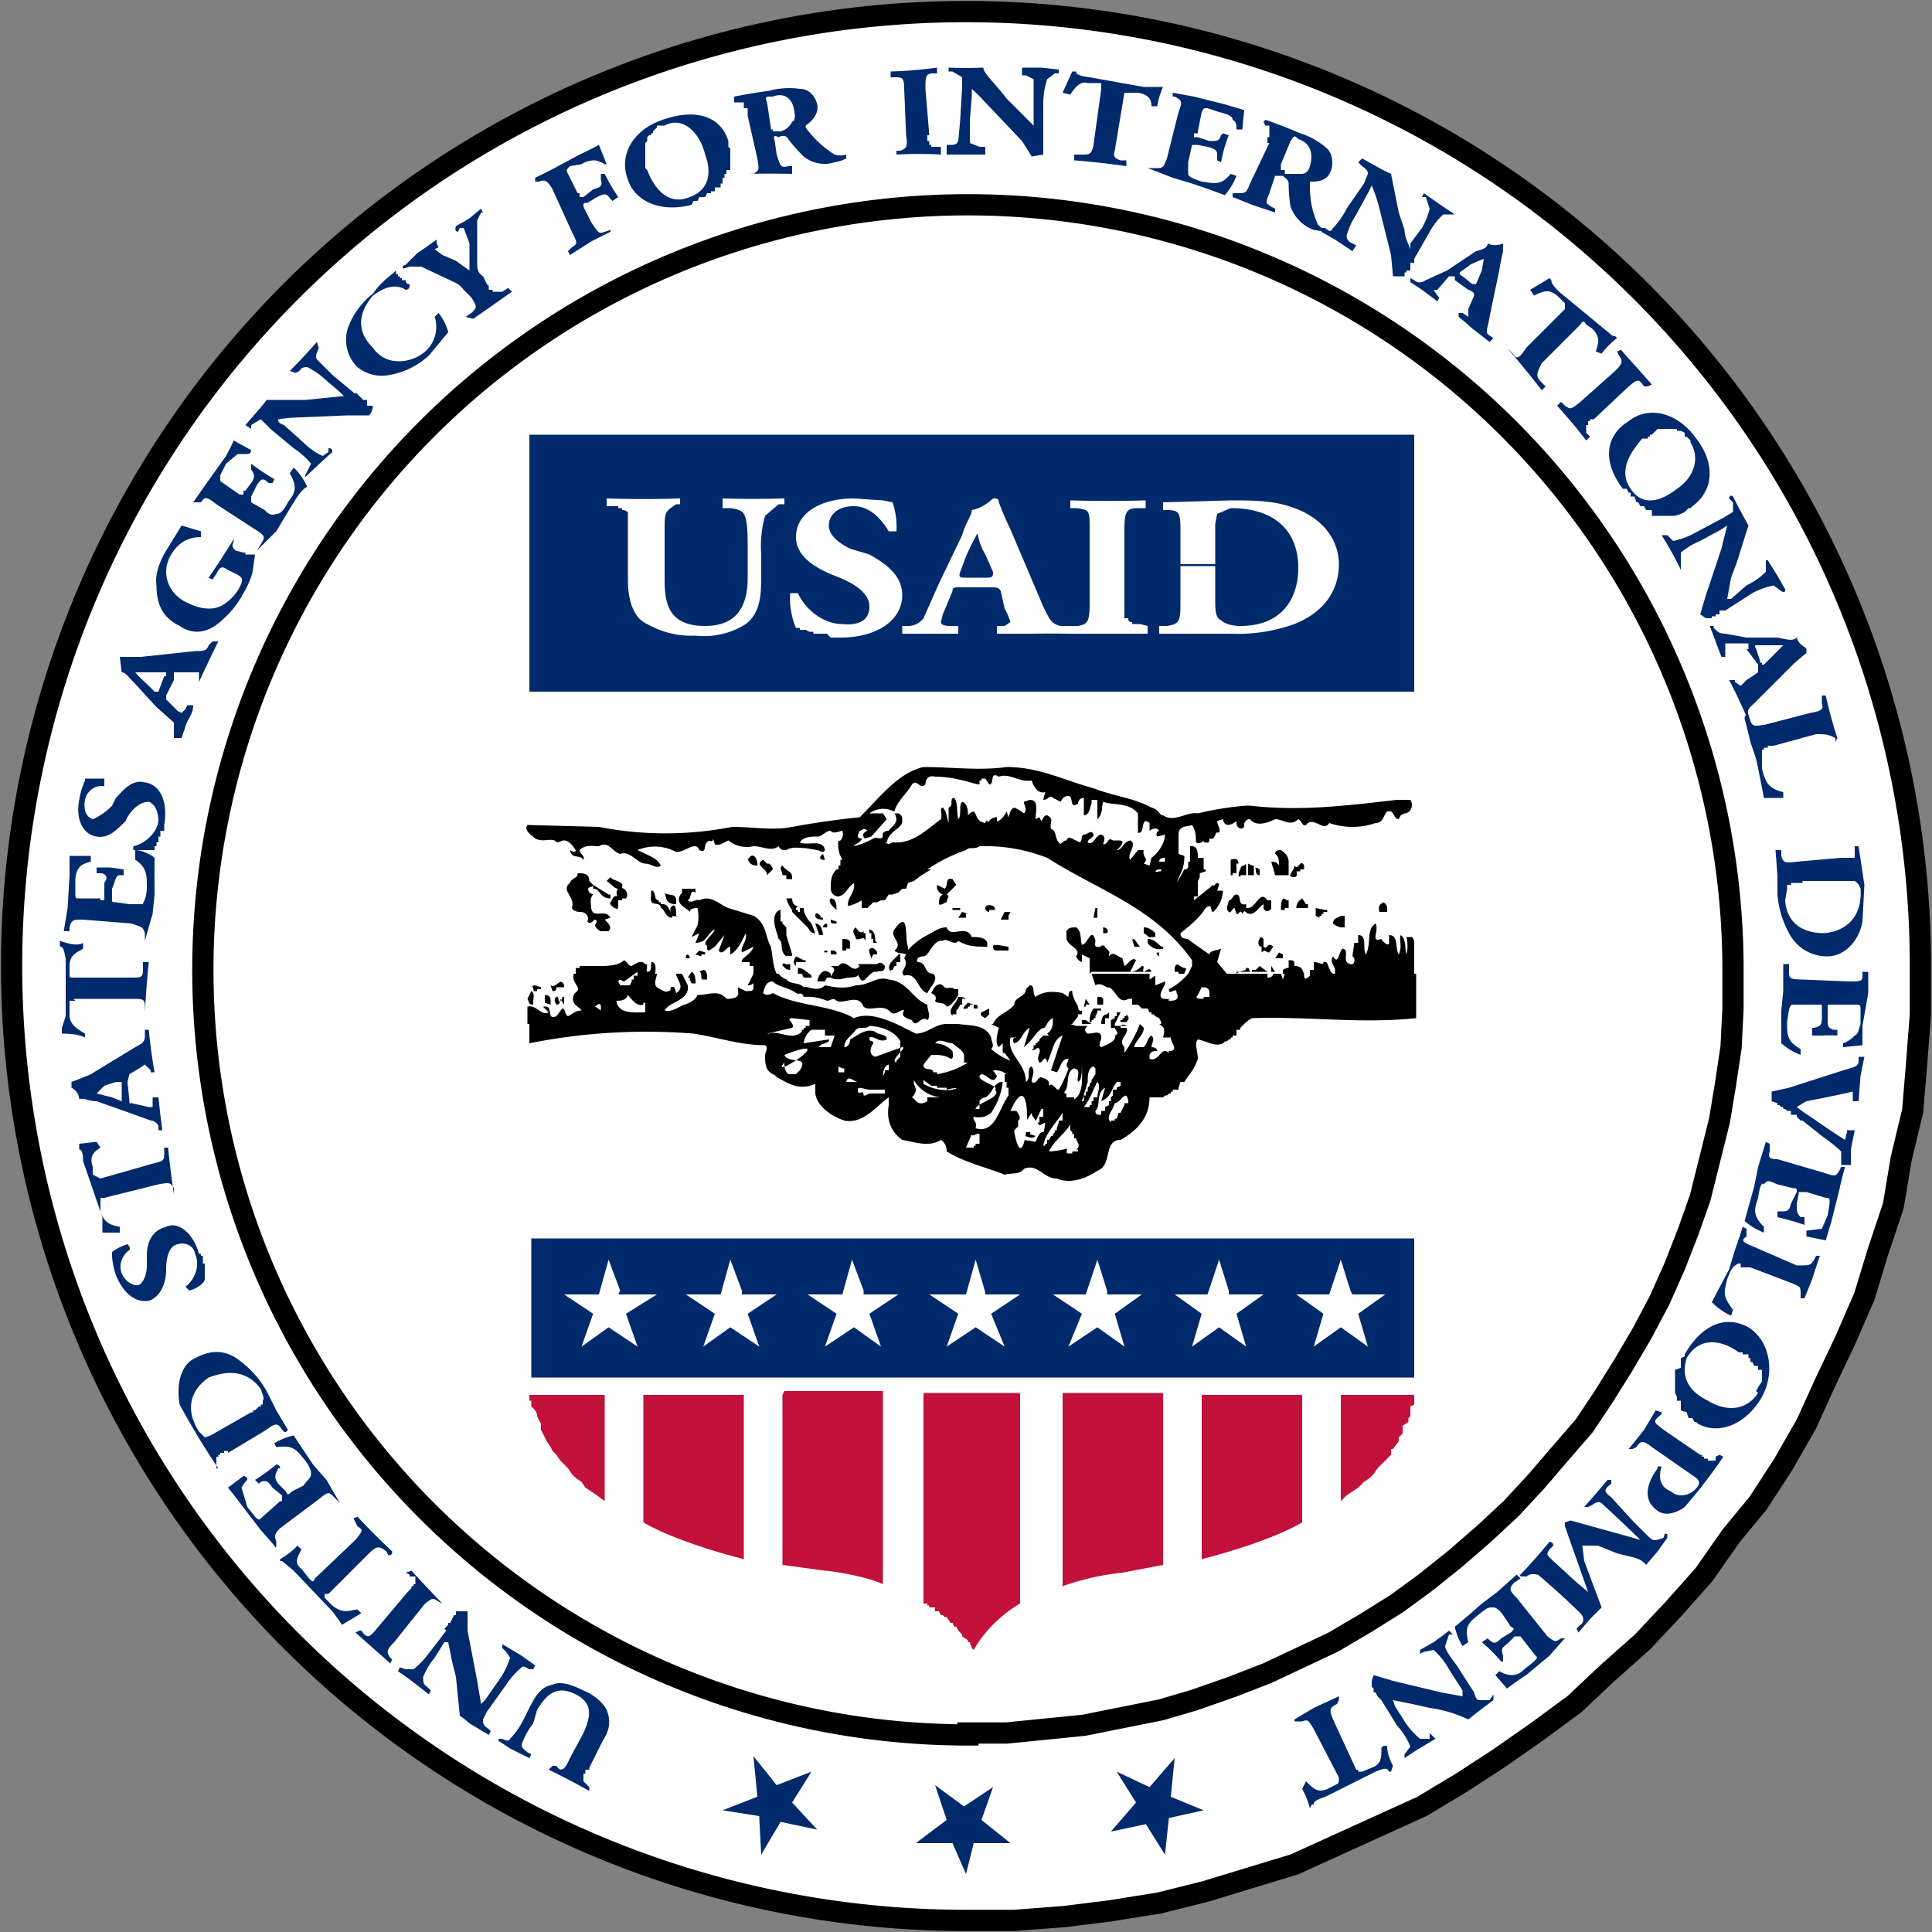 <svg xmlns="http://www.w3.org/2000/svg" width="8in" height="8in" viewBox="0 0 1 1" preserveAspectRatio="none"><rect x="0" y="0" width="1" height="1" fill="#808080" stroke="none"/><path d="M.5.994h.025L.551.992.575.989.6.985.624.979.647.972.67.965l.022-.01.022-.01.022-.01.02-.012.02-.013.02-.014.019-.014.017-.016L.85.85.866.833.882.815l.014-.02L.91.778l.013-.02.012-.021.01-.022.01-.021.01-.023.007-.023L.98.624.984.6.99.575.992.551.994.525V.5A.494.494 0 10.5.994z" font-weight="400" fill="#fff" stroke="#000" stroke-width=".011" stroke-miterlimit="10.433"/><path d="M.305.915v.001H.303v.002H.302v.004l.001.001.002.002v.002A.352.352 0 00.284.916L.286.914h.002C.29.917.292.917.295.91L.302.897C.305.89.308.882.298.877c-.01-.005-.015 0-.02.008L.276.892A.037.037 0 00.27.903c0 .002.002.003.003.004l.002.001L.274.91a2.058 2.058 0 00-.01-.005L.258.901V.9h.001C.261.9.263.902.264.9A.04.04 0 00.271.89L.274.884C.277.878.28.873.286.872.29.87.296.872.302.875c.005.002.01.006.012.01.002.005.002.01-.002.016L.305.915zM.23.843L.232.841V.84h.001L.234.838.235.836h.001V.834h.006v.01L.247.87l.002.012L.251.88.258.87A.04.04 0 00.264.858L.262.855.26.853V.851l.01.006.007.005-.001.002H.274C.272.863.271.862.27.863a.043.043 0 00-.008.009l-.01.014L.25.89c0 .002 0 .003.003.005l.001.001-.001.002-.01-.006A.056.056 0 00.238.888L.236.868.234.86.232.85H.23L.225.858a.039.039 0 00-.006.01c0 .002 0 .004.002.005l.002.002-.001.002L.213.87A.233.233 0 00.206.865L.207.863.21.864h.004A.039.039 0 00.221.857l.01-.013zM.211.824L.213.822V.821h.001V.82h.001V.816H.212V.815L.21.814.213.813A.751.751 0 00.229.83L.227.829C.224.827.224.827.22.83L.204.85C.2.854.2.855.202.858l.001.001-.001.002A.536.536 0 00.193.853L.184.845.186.844h.001C.19.848.191.848.195.843L.211.824zm-.041 0v.001H.168v.002l.004.004C.177.835.18.834.185.833l.002.002-.01.006L.175.838.172.834.152.813.146.808H.145V.807A.038.038 0 00.154.8l.002.002c-.002.004-.004.007 0 .01L.16.817c.002.002.002.002.003 0l.021-.02C.188.792.188.792.185.79L.183.786.185.785a.356.356 0 00.018.018c0 .001 0 .002-.002.002L.2.803C.196.8.195.8.19.805l-.02.02zM.145.777h.001V.774L.141.77C.139.767.138.766.135.767L.134.768.132.766A.097.097 0 00.143.758s.002 0 .002.002H.144C.142.764.142.765.144.768l.004.004c.001.002.001.002.003 0L.157.769C.159.766.161.765.161.763c0-.001 0-.003-.003-.007C.153.75.152.748.143.749L.142.747a.033.033 0 01.01-.004l.01.015.007.008a.738.738 0 00.007.012L.173.775C.17.772.17.772.165.776l-.02.015C.142.794.142.795.143.798V.8s0 .002-.001 0A.34.34 0 00.135.792L.125.779A.247.247 0 00.118.77L.126.764s.002 0 .002.002A.015.015 0 00.125.77l.003.01.004.005c.002.002.002.002.004 0L.145.777zM.118.751H.116v.001H.114v.001H.113v.001H.112V.76h.001a.38.38 0 01-.02-.033C.091.716.094.706.101.703.11.698.118.699.125.705A.05.05 0 01.138.72l.005.01.006.01S.148.742.147.741L.146.74C.144.737.143.736.138.74l-.02.012zM.13.731h.001V.73h.001L.134.728h.001V.727h.001V.725C.137.724.136.722.135.719.127.708.116.71.108.713.098.72.096.73.103.741l.003.003.003-.001L.13.731zM.104.649V.65h.001v.004h.001v.008c0 .002-.004.005-.008.006L.096.666C.1.663.104.656.101.649.1.644.095.643.092.644.087.645.086.652.086.657.086.663.084.67.078.673.071.675.064.67.06.66A.036.036 0 01.058.65V.648A.027.027 0 01.066.644s.002.002.001.003C.064.649.061.654.063.659S.07.666.072.665C.074.664.076.66.076.655V.65c0-.006.002-.013.01-.015C.092.632.1.638.103.649zM.054.62H.052v.007c.002.006.005.007.01.008v.003H.053V.63L.043.601C.043.596.042.595.041.595V.592L.05.591l.002.003C.049.596.046.598.048.604v.004L.052.61.08.602C.085.601.085.6.085.597V.594h.002A.48.48 0 00.09.618V.615C.088.612.088.612.082.613L.054.62zM.067.569v.002h.001l.009.002h.002V.568h.003l.001.009.001.008H.082V.583C.082.582.08.58.078.58L.067.576.05.57C.046.57.043.568.041.569.041.565.037.563.037.563V.56a.153.153 0 00.01-.004L.07.542C.074.54.075.539.075.536V.533h.002A.285.285 0 00.08.555H.078V.554L.075.551.072.553.067.556.066.56l.001.01zM.063.56H.06L.054.562.05.566l.008.002.005.002V.56zM.039.518H.036v.007c0 .005.003.007.008.01v.002C.04.535.034.535.032.535V.532L.034.526v-.03C.033.492.033.49.031.49V.487C.034.488.04.49.043.488v.003C.04.493.036.494.036.5v.004c0 .002 0 .002.002.002h.03c.005 0 .006 0 .006-.004V.498h.003a.593.593 0 00-.002.026V.521C.075.517.074.517.068.517h-.03zM.052.466h.002V.457C.056.454.055.453.053.452H.05V.449h.007L.064.45v.003H.062C.06.453.06.455.058.46v.005c0 .002 0 .002.002.002l.007.001h.007c0-.001.002-.003.002-.009 0-.006 0-.01-.006-.014V.44c.004 0 .009.003.01.004a.953.953 0 000 .019l-.001.01a.809.809 0 00-.004.014V.483C.074.48.074.48.068.478L.043.476c-.005 0-.006 0-.007.004v.002H.033L.035.47.036.453v-.01h.011v.003a.015.015 0 00-.005.002C.04.45.039.452.039.456v.006c0 .003 0 .003.002.003h.011zM.085.427V.43H.083v.003H.082v.003H.081v.002H.08V.44H.069V.438C.074.437.081.432.082.425.082.42.08.416.077.415c-.005 0-.01.005-.012.01C.06.43.056.434.05.433.043.432.039.424.041.414a.04.04 0 01.003-.01V.403h.01v.004C.05.406.045.409.044.414.043.42.045.423.048.424a.03.03 0 00.01-.007L.06.413C.063.41.068.403.075.405c.008.001.012.01.01.022zM.086.36v.002l.006.006.002.001.002-.002.001-.002H.1C.1.37.097.372.096.376L.094.382H.09V.374L.081.366.07.354C.066.35.065.348.063.348L.062.34h.011L.101.337c.004 0 .006 0 .007-.003L.11.332h.003a.717.717 0 00-.01.021V.348H.09v.004L.086.36zm0-.01V.348H.07a.066.066 0 00.006.006L.08.358h.002L.085.35zM.127.286v.001h.005L.131.294c0 .003-.003.01-.005.013a.046.046 0 01-.01.013C.11.326.102.33.093.324.085.32.081.314.081.303.08.297.083.29.086.285L.094.272l.01.003v.003c-.007 0-.012.003-.016.01-.005.01 0 .02.009.024.008.004.015.004.02 0A.023.023 0 00.124.304C.126.3.126.299.122.297L.118.295C.115.293.114.293.112.297L.11.3.108.299a.47.47 0 00.013-.02V.28C.12.283.12.283.122.285l.004.001zM.124.256h.002V.254h.001L.13.25C.132.247.132.246.13.243V.24a.11.11 0 00.012.008L.141.25H.139C.136.247.135.248.133.251L.13.257V.26l.007.004C.139.266.14.267.143.266c.001 0 .003 0 .006-.006C.153.255.154.252.15.245L.152.242a.031.031 0 01.007.01C.156.253.152.26.149.265l-.006.01a.582.582 0 00-.01.01L.136.28C.137.278.137.277.132.274L.112.261C.107.257.106.257.104.26H.1L.107.25l.01-.014A.15.15 0 00.121.228L.13.233s0 .002-.002.002H.123L.117.24.114.246v.003l.01.007zm.06-.053l.001.001.001.001.001.001.001.001H.19V.21h.003s0 .003-.002.005H.18L.156.216a.1.1 0 00-.012.001c0 .001 0 .002.003.003l.01.009a.034.034 0 00.01.007L.17.234V.232c.001 0 .002 0 .002.002a.44.44 0 00-.014.013V.246L.161.24A.041.041 0 00.152.232L.14.222.135.217.13.22v.002L.127.22.134.212A.08.08 0 00.138.207h.02l.01-.001.01-.001L.176.203.169.197A.04.04 0 00.159.19C.158.19.156.19.155.192L.153.193.15.192A.308.308 0 00.164.177L.165.18C.164.183.163.184.164.186l.008.008.012.01zM.205.141v.001h.001v.001h.001v.001h.001v.001H.21v.001l.001.001h.001v.001S.212.15.21.15C.205.147.2.148.193.153.187.16.183.17.193.18.2.19.213.188.22.182A.017.017 0 00.225.164L.227.162a.026.026 0 01.005.01l-.01.012a.04.04 0 01-.02.01A.02.02 0 01.185.19.02.02 0 01.18.17.04.04 0 01.193.152C.198.145.202.143.205.14zm.047.006l.001.001V.15h.002v.001H.26L.263.149l.002.002-.01.007-.01.007L.241.164.244.162C.247.159.247.159.244.154L.24.15A.012.012 0 00.235.146L.218.138H.212L.209.139S.207.138.21.137L.216.131a.241.241 0 00.01-.007v.002l.001.002-.002.001.004.003.007.003A.511.511 0 00.243.14V.126L.24.118H.238L.237.12S.235.12.236.117A.13.13 0 00.243.113L.249.108.25.11H.249L.247.114v.021c0 .004 0 .006.003.008l.002.004zM.3.1v.002h.002L.307.098C.311.097.312.096.311.093V.09h.002A.1.1 0 00.32.102L.317.104.316.103C.314.1.313.1.309.102L.304.105c-.002 0-.002 0-.002.002l.004.008C.31.121.31.121.313.12L.316.119V.12a.534.534 0 00-.01.005L.295.132.294.13.296.128C.299.126.299.126.296.12L.286.098C.283.093.282.093.279.094H.277V.092a.265.265 0 00.01-.005L.3.08A.189.189 0 00.31.075l.004.01H.313A.015.015 0 00.308.083c-.001 0-.004 0-.007.002L.295.086C.293.088.293.088.294.09L.299.1zM.377.073v.003l.001.001v.011H.376V.09H.375v.002H.374v.003H.373v.002H.37v.002H.368V.1H.366L.365.102H.362L.361.104H.359L.358.106C.343.11.329.105.325.093.32.08.328.067.343.062.36.056.373.06.377.073zM.344.065H.34v.001L.338.068v.001H.337V.07H.336L.335.071v.002L.334.074v.013l.001.001c.003.008.01.019.022.014C.368.098.368.088.365.08.362.068.353.06.344.065zM.387.06V.056H.385V.053H.38V.05A.322.322 0 01.398.047.04.04 0 01.414.046c.005 0 .008.004.009.008C.424.059.42.063.417.065v.001A.054.054 0 00.432.08a.01.01 0 00.006 0v.002a.019.019 0 01-.006.002.017.017 0 01-.016-.003.082.082 0 01-.008-.009C.407.07.405.07.403.071.401.07.4.07.401.073L.402.08c.002.006.002.007.006.006H.41V.09a.488.488 0 00-.023 0H.39C.393.088.393.088.392.082L.387.06zm.012.006v.001H.4v.001h.004A.009.009 0 00.41.063C.411.063.412.061.411.057.41.05.405.048.4.05.396.05.396.05.397.053l.002.013zM.48.07v.003h.001v.002h.001v.001h.005V.08a.211.211 0 00-.023 0V.078h.002C.469.077.47.076.469.07L.468.046C.468.04.467.04.463.04H.461V.037A.222.222 0 00.485.035v.003H.483C.479.038.479.04.479.046L.481.07zM.54.069V.08L.534.081.529.073.51.053A.103.103 0 00.503.046V.05L.502.062v.012l.005.002H.51V.08H.49V.075h.001c.003 0 .004 0 .005-.002L.497.062.498.045V.04L.493.037H.491V.035a.231.231 0 00.018 0c0 .003.006.008.012.016l.007.007.007.007V.041L.531.039H.529V.035h.01l.009.001v.002H.546L.542.041A.04.04 0 00.54.053V.07zM.57.046V.043H.563C.56.042.557.044.554.049L.55.048.555.037h.002c0 .001 0 .002.007.003l.028.005h.01a.038.038 0 00-.003.01H.596C.596.052.595.049.589.048H.582l-.005.03C.576.081.577.082.58.083h.003v.003A.43.43 0 00.556.083V.08H.56C.564.08.565.08.566.075L.57.046zm.05.023H.618v.002H.62l.006.002C.63.073.631.073.632.07L.633.069.636.07a.074.074 0 00-.004.014L.63.083V.08C.63.078.629.077.625.076L.62.075H.617L.615.084V.09c0 .001.001.002.007.004.007.001.01.002.015-.004L.64.091a.034.034 0 01-.006.01.637.637 0 00-.017-.006L.607.092A1.1 1.1 0 00.594.087h.004c.004 0 .004 0 .006-.005L.61.058C.612.053.612.052.608.05H.607V.048L.618.05l.016.004.01.003-.001.01H.64C.64.065.64.063.638.062.638.06.635.059.631.058L.625.056c-.002 0-.002 0-.003.002L.62.068zm.036.005V.071h.001V.065H.655L.654.063.655.062a.265.265 0 01.018.007.037.037 0 01.014.008C.69.08.69.085.689.088.687.094.682.094.678.094v.002c0 .01.002.015.004.02a.01.01 0 00.004.003V.12L.68.119A.02.02 0 01.668.107.073.073 0 01.667.095C.667.093.665.092.664.091H.66L.657.1C.655.105.655.105.658.107L.66.108V.11L.648.106a.341.341 0 00-.01-.004V.1H.64C.645.1.645.1.647.095l.01-.021zm.007.011v.003h.002V.09h.009S.677.09.678.086C.68.079.678.074.672.072.67.07.67.07.668.073L.663.085z" font-weight="400" fill="#002a6c"/><path d="M.732.134v.002H.73V.14H.728v.001H.727v.002H.721L.72.132.714.108A.078.078 0 00.71.096L.708.1.702.111a.04.04 0 00-.005.011c0 .002.001.003.003.004l.002.001L.7.13.691.124.684.12V.118h.002C.688.12.689.12.69.118a.04.04 0 00.007-.01L.706.095.708.09c0-.001 0-.002-.003-.004L.703.084.705.082l.009.005A.077.077 0 00.72.09l.004.02.003.009c0 .004.002.007.003.01V.126L.736.118A.04.04 0 00.74.108L.738.102H.736L.737.1a.6.6 0 00.016.011H.747A.035.035 0 00.74.12L.732.134zm.021.011V.143H.75L.744.15H.742l.002.003.001.001-.001.002L.736.15.73.146V.144l.002.001c.001.001.003.002.006 0L.749.14.764.13C.768.129.77.128.77.126c.004.002.008 0 .008 0V.13a.143.143 0 00-.002.01L.771.164C.77.17.769.171.77.173l.003.002-.002.002L.762.17A.18.18 0 00.755.164V.162h.002L.76.164V.16L.763.153C.763.152.763.151.76.15L.753.145zm.01.002h.001L.767.14.768.134a.067.067 0 00-.007.003L.757.14C.755.141.755.142.757.143l.005.004zM.81.16V.157L.806.153C.802.15.8.15.794.153L.792.15l.01-.006.001.001c0 .001 0 .002.004.006L.83.17c.004.003.004.004.006.004l.001.001a.042.042 0 00-.008.008L.826.182C.827.178.829.175.824.17L.821.168C.82.166.819.166.818.168l-.02.02c-.003.006-.003.007 0 .01L.8.2.798.202A.494.494 0 00.78.18l.003.003C.785.186.786.186.79.18L.81.16zm.015.057H.823v.001H.822V.22H.821v.004l.002.002-.002.002a.276.276 0 00-.008-.01L.806.21.808.208.81.21C.813.212.813.212.818.208L.836.192C.84.188.84.187.838.184L.837.182.839.181A.262.262 0 00.847.19l.008.009L.853.2H.851C.848.196.848.196.843.2L.825.217zm.051.045L.875.263H.874L.872.265.87.266.867.267H.855V.264H.852L.851.262H.849L.848.26H.847L.846.257H.844V.255H.843L.842.253H.84C.83.24.83.226.843.218.853.21.868.213.878.227.888.24.887.254.876.262zM.875.228L.873.226H.872V.224L.87.223H.868V.222h-.01L.855.225H.854v.001H.853v.001H.85C.845.233.837.243.844.253c.006.009.015.007.024 0C.877.247.88.237.875.229zm.018.088H.89v.002H.888v.001H.886V.32H.883L.88.318l.003-.01.008-.024.003-.012-.003.002L.88.28a.038.038 0 00-.01.006v.009A.157.157 0 00.86.277h.003L.866.28A.04.04 0 00.877.276L.892.268.897.265V.26L.895.258c0-.001.001-.002.002-.001a.42.42 0 00.008.015L.899.291.896.299.894.31h.002L.904.303a.037.037 0 00.01-.007V.29h.001L.92.298l.004.007c0 .001 0 .002-.002.001L.918.303a.041.041 0 00-.011.004L.893.316zm.012.02V.333H.893V.34H.891L.888.332.885.324h.002v.001C.889.327.89.328.893.328L.904.33H.92c.005.001.008.002.01 0 .001.004.005.005.005.006v.002a.128.128 0 00-.007.006l-.02.02C.906.366.904.367.905.37v.003L.9.362a.333.333 0 00-.005-.01h.003v.001l.003.002.003-.003L.91.348V.344L.904.336zm.006.006v.001h.001v.001h.001L.919.338.923.334H.91c-.002 0-.002 0-.001.002l.002.006z" font-weight="400" fill="#002a6c"/><path d="M.918.386H.915v.001H.913v.001H.912v.01c.002.007.003.01.011.012v.003h-.01a.865.865 0 00-.004-.02L.906.384A.281.281 0 00.903.372C.903.37.904.37.905.37l.001.003c.001.003.002.003.008.002L.937.369C.943.368.944.367.943.364V.36h.002a.242.242 0 00.006.022L.95.384V.382C.946.38.945.38.94.38L.918.386zm.035.058H.96V.438h.002l.003.02-.001.019C.962.488.954.495.946.495a.022.022 0 01-.02-.012.05.05 0 01-.006-.02v-.01L.919.44h.003v.003C.923.446.923.447.93.446L.953.444zm-.02.013H.927v.001H.925V.46L.924.466c.001.014.012.017.02.017C.957.482.964.473.963.46A.007.007 0 00.96.456H.933zM.949.52H.946v.007c0 .004 0 .005.003.006h.002v.003a.07.07 0 00-.008 0H.938V.532h.001C.943.531.943.53.943.526V.52H.928C.926.52.926.523.925.529c0 .007 0 .01.007.014v.003A.032.032 0 01.922.54V.523l.001-.01V.499h.003v.004c0 .003 0 .004.007.004l.024.001c.006 0 .007 0 .007-.003V.503h.003v.011L.964.531v.01l-.01.001V.54A.015.015 0 00.96.536C.962.535.962.533.963.53V.523C.963.52.963.52.96.52H.95zM.932.58L.93.578V.577H.927V.575H.925L.924.574H.923V.573H.922L.921.572H.92V.571L.917.57V.565L.926.563.954.554C.961.552.961.552.962.55V.547h.003l-.002.01L.962.57H.959V.565L.95.567.935.57A.091.091 0 00.93.573l.004.003L.94.58a.328.328 0 00.015.01L.956.586V.585H.96l-.002.01v.008H.953V.596a.08.08 0 00-.01-.008L.933.58zm.002.037H.931v.001L.93.623c0 .004 0 .005.002.007h.002v.004A.14.14 0 00.92.63V.627h.002c.003 0 .004 0 .005-.004L.93.617C.93.615.93.615.928.615L.92.613C.917.612.915.61.913.613.912.612.911.613.91.62.908.626.907.629.913.635v.003a.035.035 0 01-.01-.006L.908.614.91.604.914.591l.002.001v.004C.915.599.916.6.92.6l.024.007C.95.609.95.609.952.606L.953.604h.002a.174.174 0 00-.003.012L.948.632l-.003.01L.935.64V.637L.943.636.946.629.947.623C.947.62.947.62.945.62L.935.617zM.906.656H.901V.654H.9C.897.655.896.657.894.662.892.67.892.671.897.678L.896.681a.035.035 0 01-.01-.007L.895.657l.003-.01A.316.316 0 00.902.635l.002.001V.64C.901.642.902.643.907.645l.023.01c.007 0 .007 0 .009-.003L.94.65h.002a.428.428 0 00-.004.012l-.004.01H.932V.67c0-.004 0-.004-.005-.006L.906.656zM.879.737L.878.736H.877L.876.734H.874L.873.731.87.73V.725H.868V.723L.867.721V.709L.87.708V.703L.872.702V.701C.88.687.892.68.905.687.916.694.919.71.912.723.904.737.89.743.879.737zM.909.72L.91.718.912.715V.709H.91V.707H.908L.907.705H.906V.703H.905V.701H.902V.7H.9C.892.694.88.691.873.703.87.713.874.72.884.725.894.731.904.73.91.721zM.88.753h.001v.001h.001v.001h.002v.001h.004V.754L.89.753l.002.001a.265.265 0 01-.02.026C.868.783.862.785.858.782.848.775.855.764.858.76V.759H.86C.858.766.86.77.865.772c.003.003.01.003.014-.003C.88.767.879.766.878.765L.855.749C.85.745.849.746.847.749L.845.75H.843A.454.454 0 00.851.74L.857.73.86.731v.001C.855.736.856.736.861.74L.88.753zM.862.794h.001v.002L.858.803.852.81C.849.806.844.806.837.804L.827.8H.819L.82.808l.003.008.006.016-.006.006-.006.007L.816.843.818.841C.82.84.82.837.818.835a.416.416 0 00-.022-.02C.794.815.793.814.79.816H.788S.786.816.787.815A.285.285 0 00.802.798S.804.798.804.8L.802.802C.8.805.801.805.804.808l.012.011.006.005L.81.79V.788L.813.787l.036.01A.926.926 0 00.83.779C.828.777.827.777.824.779L.822.78H.82L.827.772A.152.152 0 00.832.766h.002v.002C.83.771.83.772.834.775l.01.011a.279.279 0 00.01.01c.002.002.004.001.007 0L.862.793zM.787.847H.784L.78.851C.777.853.777.854.778.857V.86H.777a.083.083 0 00-.01-.01L.77.848c.003.003.004.003.007 0L.782.845C.784.843.784.843.782.842L.778.836C.776.833.774.832.773.832.77.832.77.832.765.836S.758.842.76.85L.757.852a.032.032 0 01-.004-.01A.423.423 0 00.767.83L.775.824l.01-.009.002.002-.003.002C.781.822.781.823.785.827l.016.02C.805.85.805.85.808.848H.81a.55.55 0 00-.008.009L.79.867a.155.155 0 00-.01.007L.774.867.776.865a.014.014 0 00.006.002c.002 0 .004 0 .007-.003L.794.86C.796.858.796.858.794.856L.787.847zM.715.88L.713.878.712.876H.711V.874L.71.873V.87L.711.867l.01.003.025.006.011.002V.875L.75.864a.038.038 0 00-.008-.01L.737.855.735.856V.854L.742.85A.158.158 0 00.75.844l.002.002H.75L.748.852c0 .002.003.006.006.01l.009.014C.764.88.765.88.766.88h.005L.773.877V.88A.32.32 0 00.76.89.068.068 0 00.74.884L.731.882.721.88l.001.003.005.008A.041.041 0 00.735.9H.74V.897L.743.9l-.01.006A.24.24 0 00.727.91V.908L.73.904A.037.037 0 00.723.893L.715.88zM.703.916v.001h.002L.71.915C.715.913.715.91.715.905c0-.001.002-.002.003-.001 0 .004.002.008.003.01L.72.917H.719C.718.915.717.915.712.917L.686.93C.68.932.68.933.68.934H.679L.678.936a.04.04 0 00-.004-.01L.676.922C.68.926.682.928.687.926L.691.924C.693.923.693.923.693.92L.68.895C.677.89.677.89.674.891H.67V.89L.68.884.693.878V.88L.692.882C.688.884.688.885.69.89l.012.026zM.594.944L.575.948.588.933.578.917l.017.008L.608.91.606.93l.017.007-.018.004L.603.96.593.944zm-.101.01H.474L.49.942.484.924l.015.011.015-.01-.006.017.015.012H.504L.5.97.493.954zM.393.94L.374.937.392.93.39.909l.012.015L.42.917.41.933l.013.014L.404.943.394.96.393.941zM.275.713h.457V.641H.275v.072zM.274.358h.458V.225H.274v.133z" font-weight="400" fill="#002a6c"/><path d="M.325.274V.265L.323.264H.322V.263H.32V.262H.314V.258a.605.605 0 00.038 0v.003H.35C.344.265.344.265.344.275v.024c0 .012.001.025.021.025.017 0 .022-.011.022-.025V.285c0-.008 0-.016-.002-.019C.384.264.38.263.377.263H.374V.258a.59.59 0 00.032 0v.003H.403L.396.267a.058.058 0 00-.002.02v.01c0 .01 0 .02-.008.026A.04.04 0 01.36.329.046.046 0 01.335.323C.328.32.325.311.325.3V.274zm.11.056H.43L.428.328H.421V.327H.419L.417.326H.414V.325H.412A.039.039 0 01.409.307h.004c.003.007.012.016.023.016C.446.324.45.32.45.314.45.306.44.301.432.298.422.294.412.288.412.278c0-.012.012-.02.03-.02l.015.001.005.001a.04.04 0 01.002.015H.46C.457.27.451.262.442.262S.429.267.429.272.434.281.44.284l.01.003c.007.004.017.01.017.021C.467.321.454.33.435.33zm.07-.031H.5c-.003 0-.004 0-.003-.003L.5.288A.121.121 0 01.506.276.03.03 0 00.51.287l.004.009c0 .002 0 .003-.003.003H.505v.005h.007c.004 0 .005 0 .006.002L.52.315a.034.034 0 01.003.007L.52.324H.516v.004h.018a.64.64 0 01.02 0V.324H.549C.544.323.543.32.54.314L.523.274A.178.178 0 01.517.26C.517.258.516.258.514.258c0 0-.005.005-.011.006C.503.267.5.27.498.277L.486.302.478.32A.01.01 0 01.47.324H.467v.004h.029V.324H.492C.488.324.487.323.487.322L.488.318.493.306c0-.002.001-.002.004-.002h.008V.3z" font-weight="400" fill="#fff"/><path d="M.582.312V.32h.002v.001l.001.001h.001v.001H.59l.004.001v.004h-.04V.324h.004C.563.323.564.322.564.312V.274c0-.01 0-.01-.007-.011H.554V.259a.7.7 0 00.039 0v.004H.589C.583.263.582.265.582.274v.038zm.047-.02V.31c0 .005 0 .01.003.011.002.002.006.003.01.003.023 0 .03-.016.03-.03C.672.275.66.263.637.263L.63.266.629.271v.021H.611V.276c0-.01 0-.012-.007-.012H.602V.26L.637.259c.01 0 .021 0 .03.003.017.005.026.017.026.03C.693.306.685.317.67.323a.087.087 0 01-.033.005H.6V.324h.004C.61.323.611.322.611.313v-.02h.018zM.32.67h.02L.324.68.33.697.315.687l-.014.01L.307.68.292.67H.31L.315.652l.006.016zm.064 0h.018L.387.68l.006.017-.015-.01-.014.01L.37.68.355.67h.018L.378.652l.006.016zm.063 0h.018L.45.68l.006.017-.014-.01-.015.01L.433.68.418.67h.018L.441.652l.006.016zm.063 0h.018L.513.68.52.697.505.687.49.697.496.68.481.67H.5L.505.652.51.669zm.063 0h.018L.577.68l.005.017-.014-.01-.015.01L.56.68.545.67h.017L.568.652l.005.016zm.063 0h.018L.64.68l.005.017-.014-.01-.014.01L.622.68.608.67h.017L.631.652l.005.016zM.7.67h.017L.703.68l.005.017-.014-.01-.014.01L.685.68.671.67h.017L.694.652l.005.016z" font-weight="400" fill="#fff"/><path font-weight="400" fill="#c2113a" d="M.274.722v.003h.001v.003L.277.73l.001.002v.001l.001.002.001.002V.74l.001.002.001.002.001.002.002.003.001.002.002.002.002.003.002.002.002.002.002.003.002.002.003.002.002.003.003.002.003.002.004.003V.722H.274zm.059 0h.052v.085S.352.799.333.788V.722zm.072 0V.81l.022.003c.003 0 .022.003.03.007v-.1H.406zm.327 0v.005L.73.728v.005L.729.734v.002L.726.738v.004L.724.744v.002L.721.75H.72v.003L.717.756.715.758.713.76.711.763.709.765.706.767.703.77.7.772.697.774.694.777V.722h.038zm-.058 0H.622v.085S.655.799.674.788V.722zm-.072 0V.81L.581.814A.135.135 0 00.55.821v-.1h.052zM.504.854L.503.853.502.85H.501V.849L.498.847V.846L.497.845.496.844.495.842H.494L.493.84H.492L.49.837H.489L.488.836H.487L.486.834H.484V.832H.481V.831H.48V.83H.478V.721h.05V.83S.513.838.504.854z"/><path d="M.731.414H.722a.472.472 0 01-.076.004H.644c-.01 0-.017 0-.024.002C.614.42.608.426.6.421.6.421.6.418.597.42.587.413.576.412.566.409.551.403.538.396.521.396.507.4.492.397.478.397.465.4.456.412.445.422a.451.451 0 00-.034.007H.377a.18.18 0 01-.068 0C.298.427.285.428.273.426V.54A.309.309 0 01.36.535c.01.002.022.006.036.006.002.001-.001.004 0 .006 0 .003 0 .007.004.009h.002c.006.004.012.01.02.005v.005c.001.007.01.012.015.014.01.002.017-.008.024-.012v.004A.016.016 0 00.466.59c.007 0 .015.004.021 0C.49.592.49.595.491.596c.01.006.02.008.03.012.003 0 .007 0 .01-.003C.537.602.54.609.546.61.554.613.562.61.568.606.576.603.57.59.58.59.59.585.594.578.594.568h.008A.034.034 0 00.615.556.027.027 0 00.62.547c0-.003-.002-.006 0-.01.006.002.01.006.015.003L.644.53A.017.017 0 01.648.527c.029-.001.056.003.084 0a.66.66 0 000-.023v-.09z" font-weight="400" fill="#fff"/><path d="M.49.53h.005H.49zM.35.504V.502h.003H.35zm.04 0V.5H.388V.498H.384C.383.496.389.494.39.49L.384.493C.383.49.387.487.386.483.384.487.382.492.378.494V.49C.376.49.374.495.372.492L.375.484.37.49.367.492c-.002 0 0-.003-.002-.003C.365.486.369.484.37.481.366.483.366.488.36.488L.362.483.358.485.361.479a.02.02 0 000-.009C.358.47.357.471.357.472.356.47.348.468.353.462V.46H.36v.002C.357.46.358.465.356.466c.002.002.004-.001.006 0C.368.463.372.468.377.47L.39.474C.397.478.396.485.399.49.4.495.4.5.402.504H.39zm-.092 0V.501H.3V.5h.01C.314.5.32.5.323.497.325.498.325.5.327.5.33.498.332.497.334.499c.002 0 0 .003.001.004.004 0 0-.008.004-.004a.01.01 0 010 .005H.298zm.317.053L.613.56H.611L.61.563v.001H.607v.001H.606v.001H.605L.604.567H.603L.602.568H.595C.595.578.589.585.58.59.571.59.576.603.568.606.562.61.554.613.547.61.54.61.537.602.53.605.528.608.524.607.52.608.51.604.5.602.49.596.49.595.49.592.487.59.481.594.473.591.467.59.46.585.459.578.46.572V.568C.454.572.447.582.437.58.431.578.423.573.422.566V.561C.413.565.407.56.401.557h.213zM.273.53V.521C.278.52.28.526.284.524L.281.521h.002c.003.001 0 .007.005.005L.291.522c.002 0 .001.003.003.004C.296.525.298.523.301.523.3.521.295.52.297.515.297.514.3.513.299.511S.296.507.297.504H.34c0 .002-.002.005 0 .007.002.001.004.003.006.002.002 0 0-.003.003-.002L.35.514c.005-.003 0-.007 0-.01h.003L.356.51C.357.518.347.518.344.523.347.524.35.522.354.52.355.52.36.518.361.515c.006 0 .011-.003.015.002.002 0 .007 0 .006-.004V.511l.004.002C.389.513.39.513.39.511V.506C.391.508.39.51.387.51L.39.504h.013a.01.01 0 00.004.003C.41.51.413.508.416.511.418.51.423.514.427.51c.005.001.01.002.016 0C.45.51.454.505.46.507c.01.001.012.01.02.013 0 .003.002.006 0 .008C.477.525.474.533.472.528.469.527.466.526.468.523.466.522.464.526.461.524.457.519.45.524.447.521.444.514.437.52.433.518.431.516.43.518.428.518A.025.025 0 00.416.516C.415.513.414.515.412.514.408.511.403.511.4.508.397.508.396.51.395.514.397.516.4.514.4.514.413.521.43.52.442.527.449.524.457.527.464.53h-.19zm.286 0H.56V.528h.002L.565.53H.56zm.016 0V.528L.577.527V.526h.001V.524H.58L.577.53H.575zm.005 0V.528h.001V.527h.001V.526h.001V.525c.002.002.001.003 0 .004H.58zm-.066 0C.516.525.522.524.525.52c0-.004.006-.004.006-.008L.533.51c.003 0 .001.004.003.006C.54.513.545.513.55.514l.003.002s0-.004.002-.003c0 .003.002.006.003.008 0 0 0 .003.002.002v.002H.557C.56.525.556.528.555.53h-.04zm.087 0V.529L.6.527.598.526.597.525H.596V.524H.595L.594.522H.591L.589.52H.586V.517H.584C.579.52.578.513.574.511.573.512.57.508.567.51L.565.504h.03v.003L.598.505V.51L.603.508C.604.51.596.518.605.517v.001c.002 0 .006 0 .004-.004C.609.51.605.516.605.512a.032.032 0 00.01-.008h.041v.002C.659.506.659.504.659.504h.004l.001.003.001-.003h.01c0 .002 0 .004.003.001V.504h.055v.023C.704.53.677.526.648.527A.016.016 0 00.644.53H.6zm.043 0L.642.532v.001H.64v.003H.638v.001H.637v.001H.636L.635.539H.634L.633.54C.629.542.625.539.62.538.618.54.62.544.62.548a.027.027 0 01-.005.009H.402L.4.556C.396.554.396.55.396.546c0-.001.002-.004 0-.005C.383.541.372.537.359.535A.308.308 0 00.274.54V.53h.19l.01.005C.48.535.484.53.49.53h.006C.502.531.51.53.513.537c0 .002.002.004 0 .006a.034.034 0 00.01.006L.52.545H.519V.54L.517.542C.515.54.516.536.517.532L.513.53h.041l.003.001h.006S.56.533.563.535C.566.535.57.533.57.537c0 .002-.002.004 0 .005C.575.54.578.538.577.536c.003-.001 0-.003 0-.004H.575V.53h.002v.001h.006C.582.53.58.53.58.532h.003C.585.535.578.538.582.542v.003A.068.068 0 00.59.53l.002.002c0 .004-.004.006-.005.01h.005C.594.54.594.537.596.536c.002.002 0 .004 0 .006 0 0 .003 0 .003.002-.002 0-.003 0-.004.002v.002C.6.55.601.541.605.545V.544h.001C.61.543.606.54.606.537H.602C.603.533.603.532.6.53h.043zM.564.504V.496L.56.494v.004A.005.005 0 01.557.495C.56.491.553.49.552.486V.482C.553.48.555.48.557.48.56.482.559.486.56.489c.003 0 .005-.01.007-.002C.567.488.566.49.568.49.57.491.57.488.572.49c0 .001.003.002.002.004v.001c.002-.003.004 0 .007.001L.582.5C.584.499.586.495.588.497L.585.503C.588.503.59.501.591.5c.002 0 0 .002.001.003.001 0 .003-.003.004 0H.565zM.482.45L.477.453.473.456.47.457.469.46H.467L.465.462.462.463H.46L.458.466H.456L.454.467H.452L.449.47H.446V.466a.025.025 0 01-.007.003C.438.465.443.462.442.457.438.46.438.463.434.464A.004.004 0 01.43.46c0-.004 0-.007.003-.01H.48zm-.048 0V.448h.001V.445h.001a.015.015 0 01-.002-.01C.435.436.437.433.436.43.435.43.431.432.43.43.427.43.426.433.423.433s-.007 0-.009.003C.418.438.426.434.427.44.426.442.424.44.423.44L.417.439C.414.439.41.438.407.44.405.44.404.44.403.438c-.004.003-.008 0-.013 0A.015.015 0 01.377.435C.375.436.372.438.37.437L.369.434c0 .003-.002 0-.003.002C.364.437.366.442.362.44.36.435.355.441.35.441A.023.023 0 00.33.44c.006.003.01.004.012.008C.34.45.337.447.334.447.33.447.326.44.321.442.317.441.315.435.31.438.307.438.303.437.3.44c0 .002.003.003.002.005C.3.442.296.445.295.44c0 0 .003.002.003 0C.296.437.294.435.292.435s-.003.002-.005 0C.284.434.281.436.277.434.275.432.271.43.273.427L.31.428a.18.18 0 00.069 0C.39.428.4.43.41.428A.454.454 0 01.445.423C.456.412.465.4.478.397c.014 0 .029.002.043 0 .017 0 .03.007.045.011.01.004.021.005.03.01C.6.419.6.422.602.422.608.426.614.42.62.421A.163.163 0 01.645.417h.002c.026.003.05 0 .076-.003H.73C.732.417.73.421.727.421L.725.422.724.424C.721.424.722.419.718.42.716.422.716.426.712.426a.037.037 0 01-.024 0C.685.431.68.422.676.427.674.428.674.425.672.424c-.004.004-.008 0-.012 0-.004.002-.01.004-.013 0-.002 0-.002.001-.003.002v.002C.642.43.64.428.64.426V.425S.634.43.633.424L.63.425c0 .002.002.004.001.006C.628.43.63.435.626.434c0 .003-.001.002-.003.002V.435a.003.003 0 01-.004.001c0-.003 0-.006-.002-.009C.615.428.61.427.61.432v.01l.003.001A.02.02 0 01.612.45h-.06a.304.304 0 01-.01-.006.088.088 0 00-.035-.006C.504.44.502.438.5.44a.085.085 0 00-.02.01H.434zm.18 0L.615.449V.446h.001V.438h.001C.62.438.62.442.62.444h.003V.45h-.01zm.01 0v.001L.621.452v.002L.62.456v.008H.618v.002l.01-.008c0 .002.002-.003.003 0L.63.461h.003a.016.016 0 01-.005.011C.626.472.628.467.624.47.621.475.616.479.611.483c0 .004.004.002.005.004l.01.007C.626.492.63.492.632.491L.63.498l.005.006h-.02L.617.5V.497C.6.473.575.463.552.45h.06L.609.457A.104.104 0 00.613.45h.01zM.64.504C.642.502.645.503.645.501c.002 0 .001 0 .002.002H.64zm.008 0V.502H.65L.652.5l.004.003H.648zm.01 0V.5L.66.503h.002-.004zm.006 0V.502L.666.501h.001V.497c.002 0 .003 0 .003.002v.002V.5C.674.5.674.502.675.504h-.01zm.014 0V.502H.68V.498c.003 0 .005.002.005 0C.688.497.687.502.69.504H.678zm.012 0h.001V.502C.691.5.688.498.69.495.693.5.693.492.695.491.699.492.694.498.699.499.701.5.702.496.7.495L.701.488h.002V.484c.005 0 .002.007.004.01C.71.488.707.481.712.478c.002.004-.003.01.003.008.001.002.004.004.004.002V.484c.005 0 .003.007.005.01.002-.004 0-.008.001-.01.003.002.002.007.003.01a.02.02 0 000-.009h.003l.001.002v.017H.69z" font-weight="400"/><path d="M.477.413v.001H.474C.473.414.472.411.474.41l.002.003z" font-weight="400"/><path d="M.473.415v.003H.47C.47.414.472.41.473.414z" font-weight="400"/><path d="M.47.421H.465V.418L.467.416C.47.416.471.419.471.42zm.197.026v.006H.66L.658.446c.001 0 .003 0 .004.002 0-.002 0-.005-.002-.006C.66.44.662.44.663.44c.003.002.004.004.004.006zM.428.445H.426c-.002 0-.002-.002 0-.003l.001.003zM.392.447v.001C.388.448.388.446.387.445.39.44.392.445.392.447z" font-weight="400"/><path d="M.603.444v.002H.6C.6.444.602.444.603.444z" font-weight="400" fill="#fff"/><path d="M.397.447h.001A.004.004 0 01.4.45L.397.453C.397.449.39.448.395.445l.002.002zm.243 0v.005H.638v.001H.637V.445C.64.444.641.445.641.447zm.035 0V.45H.673v.001H.671C.672.454.67.454.67.454c-.005 0 0-.003 0-.006.002.003.003-.004.005 0zM.649.448v.005H.646V.447l.002.001zM.645.447v.006H.642v.001C.64.453.642.45.642.45s0-.002.002-.002z" font-weight="400"/><path d="M.601.45v.001H.6C.597.452.598.45.6.45h.001z" font-weight="400" fill="#fff"/><path d="M.41.454v.001H.407V.453H.405c0-.002-.002-.004 0-.005C.407.451.41.451.41.454zM.652.45v.003C.65.453.65.451.65.45.649.448.652.45.652.45zM.305.456l.002.002c0 .002-.004 0-.002.004l.002.001C.305.465.306.468.306.47c.001.006.007 0 .01.005L.313.476C.315.478.317.48.315.482H.311A.005.005 0 01.308.479c0-.001.002-.002 0-.003-.001 0-.002.003-.004.001C.305.475.304.472.3.472c0 0-.003 0-.004-.002C.298.464.29.461.295.457.296.454.299.455.299.452c.003 0 .006 0 .006.004zM.322.46H.32C.318.46.317.458.314.456L.316.454c.001.002.007.002.006.005zM.495.458L.49.463c.002.001 0 .002 0 .004-.001 0-.003.002-.004.001 0-.002 0-.004.002-.005A.005.005 0 01.485.46V.458L.489.46C.491.458.489.454.493.455l.002.003z" font-weight="400"/><path d="M.316.463v.002C.31.465.311.46.307.46V.458l.008.005zm.008.002H.322v.001H.32v.002C.32.472.319.47.318.47c0 0-.003-.002-.002-.003S.317.463.32.464v.002C.32.464.318.462.32.46.323.458.326.463.324.465zm.017.001v.001h.001v.001h.001c.003 0 .003.003.005.005v.002C.344.475.344.47.342.47c0-.004-.006 0-.005-.006V.461c.003 0 .001.005.004.005zm.009 0v.002C.344.468.345.464.344.462.346.464.35.462.35.466zm.295.002V.47C.65.471.652.46.656.466h.002V.47c0 .001-.003.003-.004 0V.468C.651.47.65.473.647.473S.645.47.643.473C.642.47.641.474.64.473L.639.47C.638.47.637.473.636.472.634.47.636.468.636.466.638.466.638.463.64.463c.003 0 0 .006.005.005zM.412.47v.001h.001v.001h.001V.47h.002c0 .003.002.006.004.008l.002.005C.419.483.419.481.418.48L.41.472V.471A.016.016 0 01.407.465H.41c0 .002.001.004.003.004zm.021.001C.432.47.428.467.43.465c.003 0 .003.004.003.006zM.667.466V.47H.665v.001H.663c0-.002 0-.008.003-.005zm.01.002V.47H.671c0-.001 0-.003.003-.005l.002.003zM.515.47v.001H.512v.001S.51.472.51.47s.004-.002.005 0zm.203 0v.002H.714C.713.468.715.468.716.467.718.468.718.47.718.47z" font-weight="400"/><path d="M.351.474C.347.475.347.473.347.47.35.466.35.472.35.474zM.497.47v.001H.493V.47h.005zm.071 0v.005H.566L.567.47h.001zm.119.001v.001H.685v.001H.684v.001H.683v.001L.681.474V.47l.005.001zm-.283 0v.006h.001v.001L.407.48v.004l.003.01c0 .002-.002 0-.003.001C.403.492.406.488.403.486.402.482.4.478.401.474c0 0 .001-.003.003-.003zM.5.473v.002H.496L.498.472l.003.001zm.022.001v.002H.518L.52.472h.003zM.426.475v.001C.423.476.422.475.422.474c0-.003.003 0 .003.001zm.27 0V.48H.694A.008.008 0 01.69.478C.69.475.693.475.694.474h.002zM.433.477v.001C.43.478.43.478.43.476l.003.001zM.428.478V.48H.426c0-.002.003-.003.002 0zM.426.484H.424L.422.478c.003 0 .004.004.004.007zM.47.49v.002L.468.494A.036.036 0 01.48.484C.484.482.486.48.49.48.492.486.5.478.503.485c.003 0 .007 0 .008.003V.49C.505.49.501.49.496.487.494.49.49.485.488.487.483.486.481.495.478.495S.474.497.475.498c.005 0 .003.006.008.006C.486.507.482.51.48.514.475.513.475.503.468.505.465.503.471.5.468.496L.469.494C.467.493.465.494.463.492.468.488.46.485.463.481.471.47.468.486.47.49zM.574.483H.571V.48c.002 0 .003.002.002.003zm.024.001v.001H.596C.595.486.594.484.592.483V.48c.003 0 .005.002.006.003zM.447.483h.001v.004C.447.484.445.487.443.486.443.484.44.482.443.48c0 0 .002.004.004.002zm.007.005H.452V.486H.451V.483H.45V.481c.003.001.003.004.003.006zM.44.489v.002H.438v.001H.436V.486C.44.486.44.487.44.489zM.59.49H.587c0-.002-.002-.004 0-.004L.59.49zM.654.488V.49c.002.002.002-.003.005 0L.657.493c-.002 0-.002-.002-.004 0V.49C.651.49.651.487.652.486c0-.002.002 0 .002 0zM.602.49v.001A.007.007 0 01.594.488V.486C.599.486.6.491.603.49zm-.08 0v.002H.517C.515.492.514.492.514.49s.006 0 .008 0zM.454.492v.002H.452L.451.496.45.493C.449.49.453.49.454.493zM.365.493v.001H.363v.001L.36.494.362.492l.003.001zm.063 0c-.001 0-.002 0-.001-.001 0 0 .002 0 .001.001zm.005 0v.001H.43V.492h.002zM.6.495S.597.493.6.493v.002zM.664.494v.002H.66L.662.493l.002.001zM.357.495v.001H.355c0-.003.002-.002.002 0z" font-weight="400"/><path d="M.466.494v.004H.464V.5H.463L.462.502H.461v.001C.458.499.464.496.465.494z" font-weight="400"/><path d="M.39.496H.388.39z" font-weight="400" fill="#e6c3ac"/><path d="M.417.497v.001H.412V.5C.41.498.411.497.412.495l.004.002zM.409.499v.003C.406.502.406.5.405.5c0-.003.002 0 .003-.001zm.035 0h.01C.456.497.458.5.458.5c0 .004-.003.002-.004.003C.449.502.447.513.444.504.445.506.44.506.439.506S.433.508.43.506C.43.504.434.502.43.5h.004C.438.495.441.505.445.5zm.169.005H.61V.503H.608V.501c.001-.004.003 0 .005 0s0 .002 0 .003zM.366.507H.364c-.002 0 0-.003-.002-.004L.364.502c.002 0 .002.003.002.005zM.42.505v.001H.416L.415.504H.413V.501c.003 0 .004.002.006.003z" font-weight="400"/><path d="M.33.504v.001H.328v.002H.327v.001L.326.51H.321L.32.508c.001-.002.002 0 .003 0L.33.503v.001z" font-weight="400" fill="#fff"/><path d="M.43.505v.001H.428L.427.508H.423C.424.503.427.501.43.504zM.36.509H.358L.357.507V.506H.356L.358.503C.36.504.36.507.36.509zM.292.51v.001H.288c0 .002-.001.002-.002.002L.285.51C.288.512.29.505.292.51zM.28.511v.001H.278v.001H.276C.277.512.274.51.277.51L.28.511zm.214.001h.002v.003C.495.517.492.521.49.521.488.518.485.52.484.518.485.516.484.515.482.514.483.512.485.508.488.51.49.513.492.51.494.512z" font-weight="400"/><path d="M.626.514v.002H.623v.001C.621.517.618.517.62.515L.622.511c.002 0 .004 0 .004.003z" font-weight="400" fill="#fff"/><path d="M.276.518V.52C.273.52.274.518.273.517L.275.513c.002.001.001.004.001.005z" font-weight="400"/><path d="M.333.519h.001v.005C.328.524.32.525.319.518c.002 0 .005 0 .006-.003.002.002.004.006.008.005z" font-weight="400" fill="#fff"/><path d="M.285.518V.52L.282.519V.515c.003 0 .003.002.003.003zM.291.516h.001V.52L.29.517C.29.518.29.52.288.52c0 0-.002-.003 0-.004s0 .005.003.001zm.28.001V.52H.568V.516H.57zM.5.517H.498V.52H.497L.496.522.495.523v.002H.493v.001C.49.522.495.52.496.516h.002zM.564.52H.562v.001H.561L.562.517.564.52zm-.06 0H.502v.001H.501v.001H.5C.497.523.5.52.501.519L.504.52z" font-weight="400"/><path d="M.311.52v.003L.308.521s.003-.003.003 0z" font-weight="400" fill="#fff"/><path d="M.507.522H.504V.52c.002 0 .002 0 .002.002zM.57.521v.002H.568v.001L.567.526v.001H.566v.001H.565v.001H.564c0-.002 0-.004.002-.007H.57zM.512.525L.51.527C.508.526.507.525.508.524L.512.522v.003zM.445.524V.523v.001zm.129 0v.003H.572V.53H.57c0-.001 0-.005.003-.005z" font-weight="400"/><path d="M.419.528v.003H.417v.001H.416v.001H.415v.001C.41.539.403.533.398.535H.397L.41.532C.412.53.406.527.41.527l.009.001zm.124.008H.54L.538.538v.001H.537V.54H.536v.001H.535v.002H.534c.001.002.003-.002.004 0S.536.547.538.55C.54.55.541.545.542.55.545.544.545.538.55.536L.544.554l.003.001C.549.553.549.548.553.548c0 .002-.002.003 0 .005L.554.55a.057.057 0 01-.006.014C.546.564.545.56.543.562.543.56.543.559.54.558.537.556.537.562.534.56c0-.003.002-.005 0-.008C.531.553.534.558.531.56.531.55.521.546.523.537h.003C.526.536.523.538.525.54.529.539.529.534.533.532L.53.542C.535.538.536.534.54.532.541.533.542.528.545.527c0 .003 0 .006-.003.008zM.466.54v.007L.464.549V.55C.46.549.47.542.467.542L.453.547C.45.546.45.543.452.54.452.538.45.54.45.537.453.536.455.54.459.538.459.535.455.536.453.534.448.532.444.536.44.538.44.54.439.542.437.542c0-.004.004-.006.006-.009C.445.531.448.533.45.531c.004 0 .013.002.016.008zM.427.533v.003h.005L.43.542H.424C.424.54.43.54.429.538L.416.54A.01.01 0 01.42.533h.006zm.072.013V.55h.002a.043.043 0 01-.016.006V.555H.483c0-.003-.005 0-.005-.004L.482.546c.004 0 .007 0 .01.002.002 0 .001-.003.001-.004A.013.013 0 00.484.54C.486.537.49.54.493.54c.002.002.005.003.006.006z" font-weight="400" fill="#fff"/><path d="M.414.554L.412.556H.408C.406.554.406.552.406.55.397.56.437.534.406.546c.002.005.013 0 .008.008zM.46.55v.004H.458v.001L.457.557v.001c0-.002 0-.006.003-.007zM.437.553v.002H.434V.552l.002.001zm.119.015H.552V.566H.551V.565c.003-.003 0-.01.005-.012C.56.554.557.557.558.56.56.559.56.555.56.55c0 .008.001.016-.004.019zM.567.553v.003L.565.559V.56L.564.561v.001L.563.563v.002H.562v.002H.561V.57H.56L.563.56c0-.003 0-.007.003-.008l.001.001zM.52.556V.56h.001v.003h.001v.004C.517.574.515.587.505.584.506.58.503.58.504.578A.01.01 0 00.513.576.035.035 0 00.519.56C.514.56.514.566.51.568c0 0-.002 0-.003.002v.004H.505c0-.003.014-.006.01-.01C.518.562.503.559.508.556c.003 0 .006.006.008.001L.514.554c.003 0 .004 0 .007.002zM.447.56h.001-.01c.001-.004.004 0 .006 0h.003zm.04.008H.48V.57C.475.573.474.569.472.568.475.565.474.563.473.561V.559a.018.018 0 00.014.009zM.482.562h.003v.001H.49v.001C.502.561.49.568.478.561V.559l.004.003zm.086.006H.566V.57H.565v.002H.564v.001H.561C.565.568.566.563.568.56c.002.002 0 .005 0 .008zM.58.56v.002L.578.563v.001H.576v.003L.575.568V.57H.574v.002L.572.573v.002H.57v.002c-.002 0-.003 0-.003-.002C.57.572.567.566.572.563L.57.57C.575.568.575.564.578.56H.58zM.462.564H.458v.002H.45L.448.567H.447C.447.563.444.568.444.564c0-.002.004 0 .006 0h.012zm.122.005v.002H.582v.001L.581.574.58.576H.579L.578.579H.577V.58H.575v.001C.572.578.576.575.577.571.58.571.583.563.584.57zM.527.581v.002L.525.585v.001C.531.618.537.544.523.575h.003C.527.576.529.579.527.58z" font-weight="400" fill="#fff"/><path d="M.54.574v.004H.538v.003H.537v.002L.541.581C.54.591.54.581.536.591L.53.59V.588c.002 0 .004.002.006 0L.533.587.539.574zm.01.002V.58H.548v.001L.547.584v.001H.546v.001L.545.587v.001H.544L.543.59H.542v.002H.541v.001H.54v.001C.54.588.546.582.55.576z" font-weight="400" fill="#fff"/><path d="M.539.586h-.01c0-.003.003-.007.005-.01 0 .003.006.007.005.01zM.554.582v.003l.001.001v.001h.001V.59h.001v.003a.046.046 0 01-.014.003C.545.591.551.587.554.582zM.507.588v.004H.505v.001H.504v.001H.5L.503.587c0 .002.003-.001.004 0z" font-weight="400" fill="#fff"/><path d="M.558.595v.001H.555v.001H.553c-.002 0 0-.002-.001-.004L.554.59.557.589c0 .002.003.004 0 .006zM.506.406h.001V.404h.001V.403H.51l.002.003c.003 0 0-.007.005-.004C.523.4.527.405.534.404.535.407.537.411.541.41L.54.414C.543.414.543.411.545.413l.004.002C.55.413.551.412.553.412c.003 0 0 .007.005.004 0 0 0-.003.003-.003v.009C.564.422.564.418.565.416V.414h.003v.01C.571.421.57.418.571.415c.005.002.013 0 .018.006v.01C.593.432.59.422.595.426V.43C.598.428.599.429.6.43.599.43.598.432.599.433L.603.432C.603.436.6.441.596.444L.595.448.592.447C.595.444.591.444.592.44H.589L.585.445C.583.442.589.437.585.435.581.436.581.44.578.44c0 0 .006-.005.001-.005H.576C.573.433.574.437.571.437.571.436.573.433.57.432.567.432.566.438.563.436c0-.002.003-.002.003-.004-.001-.003-.003 0-.005 0s0 .006-.004.003c-.001 0-.004-.003-.005 0C.55.435.549.438.548.436.546.434.547.43.544.429.543.426.546.424.542.422.54.422.54.424.539.425L.538.423.536.424c0-.004.002-.01-.003-.01L.53.415c0 .002.002.004 0 .006A.022.022 0 00.525.418C.523.419.523.42.522.423L.521.42C.52.422.518.425.516.425V.423C.513.423.512.425.511.426.512.424.51.425.51.426.505.425.506.422.504.42a.006.006 0 00-.003.002c0-.002 0-.006-.003-.007-.002.002 0 .007-.002.009C.495.42.496.416.494.413c-.003 0 0 .004-.003.005v.008C.49.423.49.42.488.418c-.002 0 0 .004-.001.006C.479.43.472.437.462.436L.46.437.458.436H.456h.003C.46.43.467.429.467.425c0-.002 0-.003-.002-.004H.463C.466.426.461.428.46.43c0 0-.004 0-.003.003-.001.002-.003 0-.005.001a.039.039 0 01-.01.004c0-.001.004-.002.004-.004C.443.434.444.432.445.43c.001 0 .002-.002.004 0 0 0-.003.001-.002.003 0 .002.003 0 .004 0L.459.424.457.421H.45A.012.012 0 01.46.419L.463.42C.464.415.47.41.472.406c.003-.003.004.003.007 0C.479.404.48.401.484.402c.008 0 .015.002.022.004z" font-weight="400" fill="#fff"/><path d="M.501.897h.02l.02-.002.02-.002.02-.004.02-.004L.618.88l.02-.007.018-.007.017-.008L.69.85.707.84.723.83.738.819.753.807.768.794.782.781.795.767.807.753.82.738.83.723.84.707.85.69.859.673.867.655.874.637.88.62.885.6.89.58.893.562l.003-.02.001-.02v-.02a.396.396 0 10-.396.396z" font-weight="400" fill="none" stroke="#000" stroke-width=".011" stroke-miterlimit="10.433"/></svg>